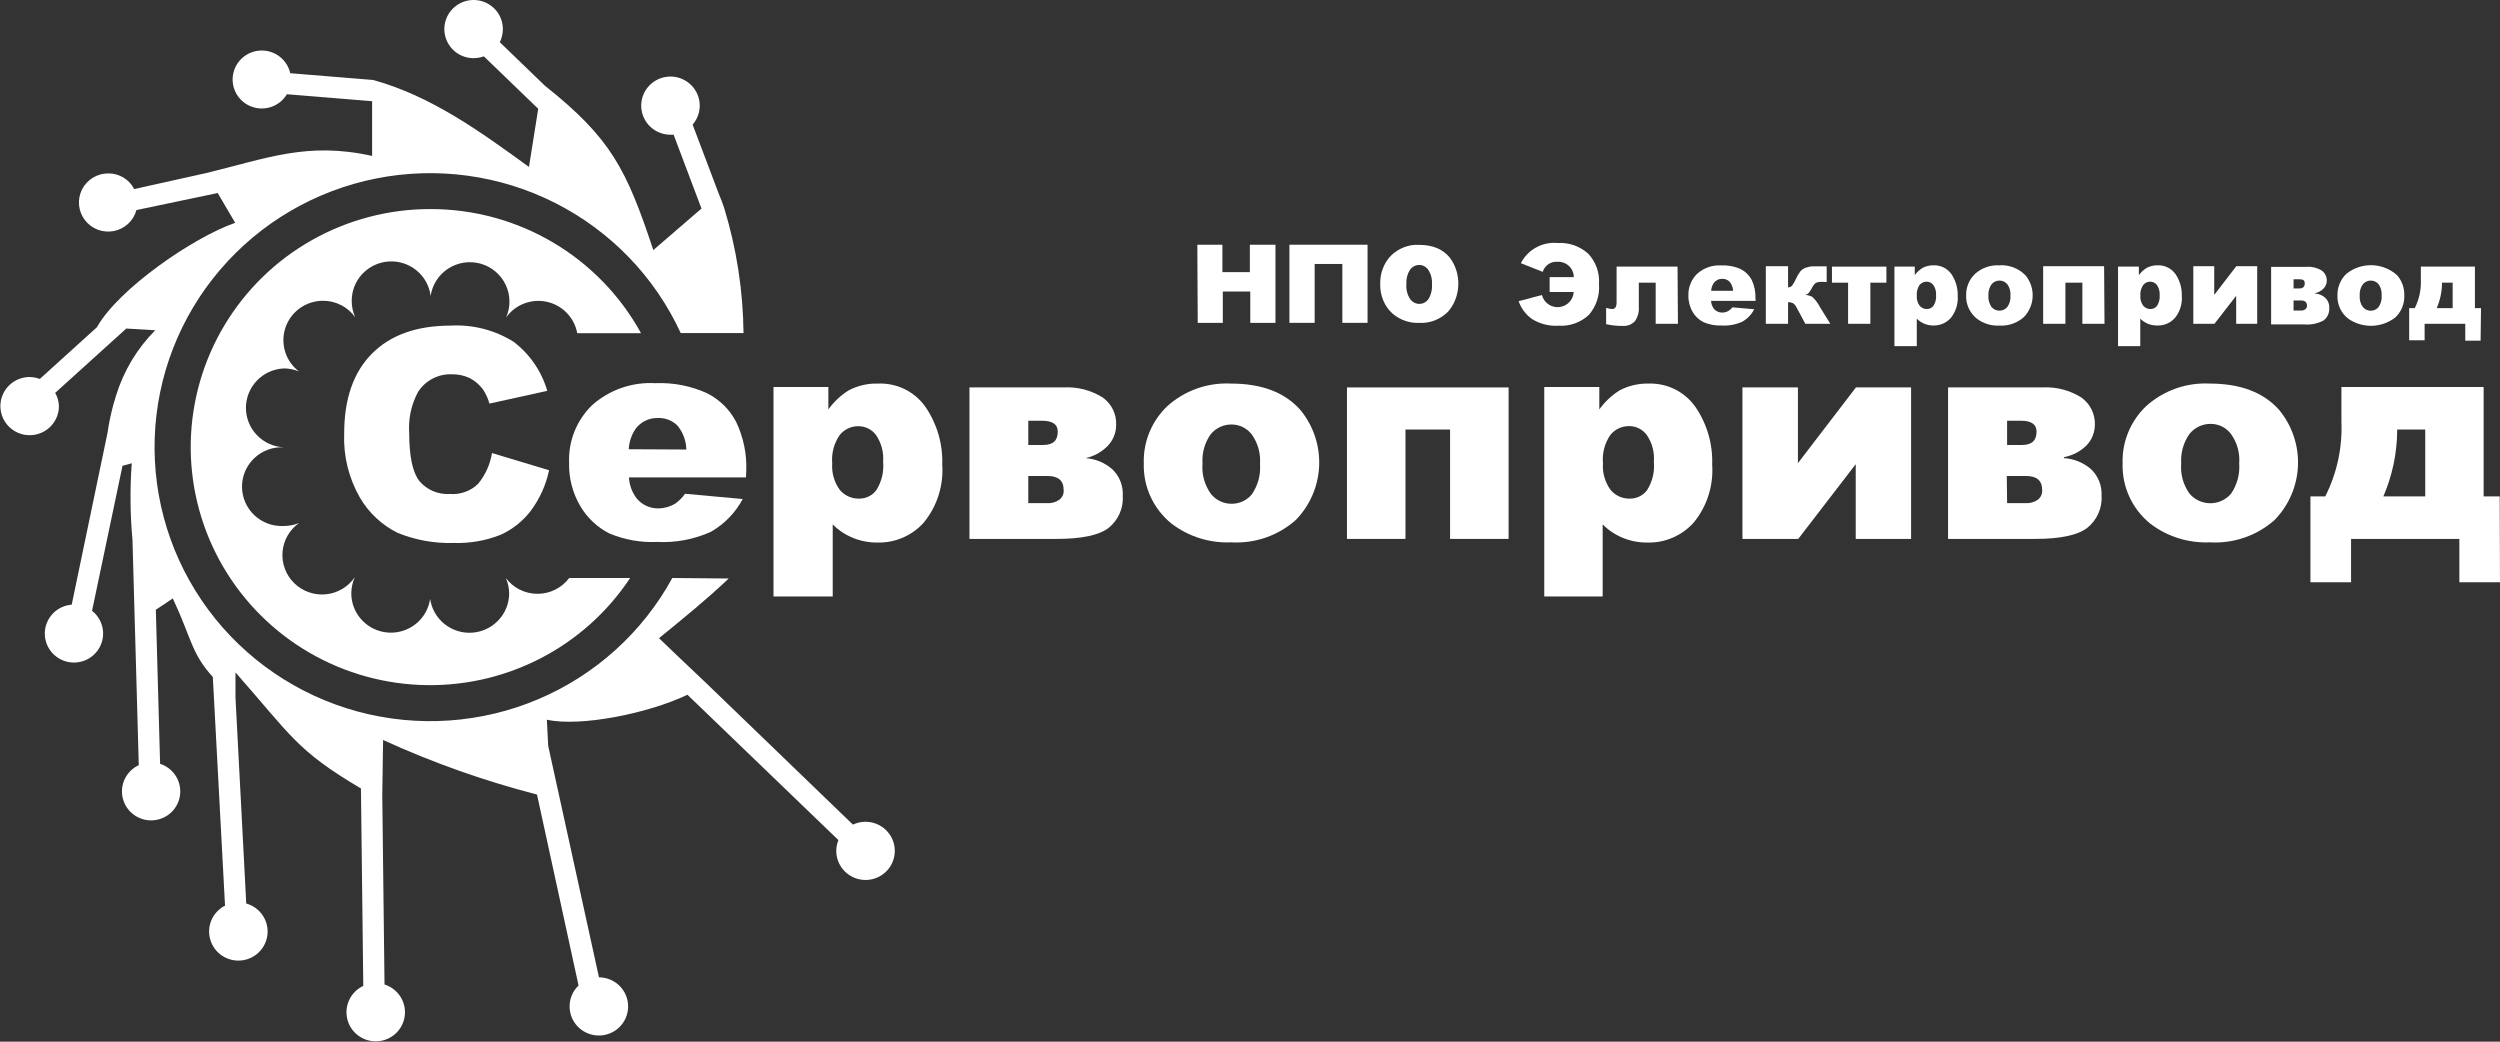 <svg width="192" height="80" viewBox="0 0 192 80" fill="none" xmlns="http://www.w3.org/2000/svg">
<rect x="0" y="0" width="192" height="80" fill="#333333" stroke="none"/>
<g clip-path="url(#clip0_617_5698)">
<path d="M38.519 24.89L38.511 24.898L38.519 24.89Z" fill="white"/>
<path d="M33.026 16.056C29.844 16.058 26.717 16.88 23.95 18.443C21.184 20.006 18.873 22.256 17.243 24.972C15.613 27.689 14.72 30.78 14.651 33.942C14.582 37.105 15.34 40.231 16.85 43.016C18.36 45.8 20.572 48.147 23.267 49.827C25.963 51.508 29.052 52.464 32.231 52.602C35.409 52.741 38.57 52.057 41.404 50.617C44.237 49.178 46.646 47.032 48.396 44.39H43.715C43.432 44.767 43.065 45.074 42.642 45.285C42.22 45.495 41.753 45.605 41.28 45.605C40.807 45.605 40.341 45.495 39.918 45.285C39.496 45.074 39.129 44.767 38.846 44.39C39.015 44.769 39.103 45.178 39.104 45.592C39.096 46.357 38.799 47.09 38.271 47.646C37.743 48.202 37.024 48.539 36.257 48.59C35.489 48.641 34.731 48.402 34.133 47.921C33.536 47.44 33.143 46.752 33.034 45.996C32.924 46.752 32.531 47.438 31.933 47.918C31.335 48.397 30.577 48.635 29.811 48.581C29.044 48.529 28.327 48.189 27.802 47.632C27.276 47.075 26.983 46.341 26.979 45.577C26.982 45.15 27.072 44.727 27.244 44.336C26.994 44.701 26.666 45.007 26.284 45.233C25.901 45.459 25.474 45.598 25.031 45.642C24.589 45.686 24.142 45.632 23.723 45.486C23.303 45.339 22.921 45.103 22.603 44.794C22.285 44.485 22.039 44.11 21.883 43.697C21.726 43.283 21.663 42.84 21.697 42.399C21.731 41.959 21.862 41.531 22.08 41.145C22.299 40.761 22.599 40.428 22.961 40.171C22.587 40.321 22.187 40.397 21.783 40.396C21.371 40.416 20.959 40.354 20.572 40.211C20.185 40.069 19.832 39.849 19.533 39.567C19.234 39.284 18.996 38.944 18.833 38.567C18.67 38.191 18.586 37.785 18.586 37.374C18.586 36.964 18.67 36.558 18.833 36.181C18.996 35.805 19.234 35.465 19.533 35.182C19.832 34.899 20.185 34.68 20.572 34.538C20.959 34.395 21.371 34.333 21.783 34.353C21.002 34.314 20.265 33.978 19.726 33.414C19.187 32.85 18.887 32.102 18.887 31.324C18.887 30.547 19.187 29.799 19.726 29.235C20.265 28.671 21.002 28.335 21.783 28.296C22.188 28.292 22.589 28.372 22.961 28.528C22.456 28.145 22.084 27.613 21.898 27.009C21.712 26.404 21.721 25.756 21.924 25.157C22.127 24.558 22.514 24.037 23.03 23.668C23.547 23.299 24.166 23.1 24.802 23.099C25.287 23.097 25.764 23.211 26.194 23.431C26.625 23.651 26.996 23.971 27.276 24.363C27.103 23.969 27.012 23.544 27.011 23.114C27.007 22.343 27.3 21.6 27.829 21.036C28.358 20.473 29.084 20.131 29.858 20.082C30.632 20.032 31.395 20.279 31.993 20.77C32.59 21.262 32.977 21.961 33.073 22.726C33.135 22.299 33.289 21.89 33.523 21.527C33.758 21.164 34.068 20.855 34.433 20.621C34.797 20.387 35.208 20.233 35.638 20.169C36.067 20.106 36.505 20.135 36.922 20.254C37.34 20.373 37.726 20.579 38.057 20.859C38.387 21.139 38.654 21.486 38.838 21.877C39.023 22.267 39.121 22.693 39.126 23.124C39.132 23.556 39.044 23.983 38.87 24.378C39.215 23.894 39.697 23.522 40.255 23.309C40.813 23.096 41.421 23.051 42.005 23.18C42.588 23.309 43.12 23.607 43.533 24.035C43.947 24.464 44.225 25.004 44.331 25.588H49.231C47.643 22.696 45.3 20.284 42.447 18.606C39.595 16.928 36.34 16.047 33.026 16.056Z" fill="white"/>
<path d="M51.634 44.39C49.357 48.555 45.732 51.834 41.347 53.695C36.961 55.556 32.072 55.891 27.471 54.645C22.871 53.398 18.828 50.644 15.999 46.829C13.169 43.013 11.719 38.359 11.882 33.622C12.045 28.884 13.812 24.34 16.898 20.726C19.983 17.111 24.205 14.638 28.881 13.708C33.556 12.777 38.411 13.443 42.658 15.598C46.905 17.753 50.296 21.271 52.281 25.581H57.103C57.069 22.329 56.57 19.098 55.621 15.986C55.566 15.8 55.262 14.993 55.192 14.854L53.194 9.571C53.529 9.185 53.721 8.696 53.738 8.186C53.755 7.677 53.595 7.176 53.287 6.769C52.978 6.362 52.538 6.072 52.041 5.947C51.543 5.822 51.018 5.871 50.552 6.084C50.086 6.298 49.707 6.664 49.479 7.121C49.251 7.577 49.187 8.098 49.298 8.596C49.409 9.094 49.688 9.54 50.089 9.858C50.49 10.177 50.988 10.349 51.501 10.347H51.735L53.873 16.017L50.175 19.205C48.115 13 46.929 10.619 41.85 6.585L38.386 3.242C38.539 2.928 38.619 2.583 38.62 2.234C38.62 1.792 38.488 1.359 38.241 0.992C37.994 0.624 37.642 0.338 37.231 0.169C36.82 0 36.368 -0.043 35.932 0.043C35.496 0.13 35.095 0.344 34.782 0.657C34.468 0.97 34.254 1.369 34.168 1.803C34.083 2.237 34.128 2.686 34.299 3.094C34.471 3.502 34.76 3.85 35.13 4.095C35.501 4.34 35.936 4.469 36.381 4.468C36.647 4.464 36.91 4.417 37.161 4.328L41.335 8.354L40.625 12.821C36.911 10.13 33.166 7.392 28.665 6.143L22.29 5.623C22.177 5.117 21.89 4.667 21.479 4.348C21.067 4.03 20.557 3.865 20.036 3.881C19.515 3.896 19.016 4.092 18.625 4.435C18.233 4.777 17.975 5.245 17.893 5.757C17.811 6.269 17.912 6.793 18.177 7.239C18.442 7.685 18.856 8.025 19.347 8.2C19.837 8.376 20.374 8.375 20.864 8.2C21.355 8.024 21.768 7.683 22.033 7.237L28.579 7.772V11.976C23.609 10.867 20.504 12.162 15.822 13.294L10.306 14.52C10.12 14.157 9.837 13.852 9.487 13.64C9.137 13.428 8.735 13.316 8.325 13.318C7.905 13.315 7.493 13.429 7.135 13.647C6.777 13.865 6.487 14.179 6.299 14.552C6.111 14.925 6.032 15.344 6.071 15.759C6.11 16.175 6.266 16.571 6.52 16.904C6.774 17.236 7.117 17.491 7.509 17.639C7.902 17.788 8.328 17.824 8.74 17.744C9.152 17.664 9.534 17.47 9.841 17.186C10.148 16.901 10.369 16.537 10.478 16.133L16.72 14.823L18.062 17.111C14.8 18.251 9.089 22.199 7.443 25.131L3.058 29.102C2.809 29.009 2.545 28.959 2.278 28.955C1.834 28.955 1.399 29.086 1.03 29.331C0.66 29.577 0.372 29.926 0.202 30.334C0.032 30.742 -0.012 31.191 0.074 31.625C0.161 32.058 0.375 32.456 0.689 32.768C1.004 33.081 1.404 33.293 1.84 33.38C2.276 33.466 2.728 33.422 3.138 33.252C3.549 33.083 3.9 32.797 4.147 32.43C4.393 32.062 4.525 31.631 4.525 31.189C4.514 30.832 4.415 30.483 4.237 30.173L9.698 25.232L11.921 25.364C10.529 26.766 9.499 28.483 8.918 30.366L8.707 31.072C8.513 31.789 8.362 32.517 8.255 33.252L5.508 46.438C4.988 46.478 4.498 46.697 4.123 47.058C3.748 47.419 3.511 47.898 3.454 48.414C3.397 48.93 3.523 49.449 3.81 49.882C4.097 50.315 4.528 50.635 5.027 50.787C5.526 50.938 6.063 50.911 6.544 50.711C7.026 50.511 7.422 50.15 7.664 49.69C7.906 49.231 7.979 48.701 7.87 48.194C7.762 47.687 7.478 47.233 7.069 46.911L9.409 35.773L10.119 35.579C9.976 37.534 9.994 39.498 10.174 41.45L10.658 58.763C10.185 58.982 9.805 59.359 9.582 59.827C9.359 60.296 9.307 60.827 9.436 61.329C9.564 61.831 9.865 62.273 10.287 62.579C10.708 62.884 11.223 63.033 11.744 63.002C12.264 62.969 12.757 62.758 13.137 62.403C13.518 62.049 13.762 61.573 13.827 61.059C13.893 60.545 13.775 60.024 13.496 59.586C13.216 59.149 12.792 58.822 12.296 58.662L11.968 46.826C12.078 46.756 13.076 46.104 13.271 45.957C14.723 49.059 14.691 50.176 16.345 51.992L17.282 69.552C16.816 69.789 16.448 70.181 16.241 70.659C16.035 71.138 16.003 71.673 16.151 72.172C16.299 72.671 16.618 73.104 17.052 73.394C17.487 73.684 18.01 73.815 18.531 73.763C19.052 73.711 19.538 73.48 19.906 73.109C20.273 72.738 20.499 72.252 20.545 71.733C20.59 71.215 20.451 70.697 20.153 70.269C19.855 69.841 19.416 69.53 18.912 69.389L18.085 53.566V51.642C22.392 56.529 22.766 57.623 27.721 60.555L27.9 75.718C27.426 75.94 27.044 76.319 26.822 76.79C26.599 77.261 26.549 77.795 26.68 78.299C26.811 78.804 27.115 79.246 27.54 79.551C27.964 79.856 28.483 80.004 29.006 79.969C29.528 79.934 30.022 79.719 30.402 79.361C30.782 79.002 31.024 78.523 31.086 78.006C31.149 77.489 31.027 76.967 30.743 76.529C30.459 76.091 30.03 75.766 29.531 75.61L29.359 61.074L29.422 56.831C33.229 58.572 37.185 59.973 41.242 61.02L44.433 75.687C44.215 75.894 44.043 76.142 43.925 76.416C43.807 76.691 43.746 76.987 43.746 77.285C43.744 77.727 43.875 78.159 44.12 78.528C44.366 78.896 44.716 79.183 45.126 79.354C45.536 79.524 45.987 79.57 46.424 79.485C46.86 79.401 47.261 79.189 47.576 78.878C47.892 78.567 48.107 78.169 48.195 77.736C48.283 77.303 48.24 76.854 48.072 76.445C47.903 76.037 47.617 75.687 47.248 75.44C46.879 75.193 46.445 75.061 46.001 75.059L42.1 57.274L41.998 55.272C44.557 55.839 49.754 54.807 52.796 53.357L64.39 64.518C64.285 64.78 64.229 65.058 64.226 65.34C64.225 65.825 64.382 66.297 64.673 66.685C64.965 67.073 65.376 67.356 65.844 67.492C66.312 67.628 66.811 67.609 67.267 67.437C67.723 67.266 68.111 66.952 68.372 66.543C68.632 66.133 68.752 65.651 68.713 65.168C68.674 64.685 68.478 64.228 68.154 63.865C67.831 63.503 67.397 63.255 66.92 63.158C66.442 63.062 65.946 63.123 65.506 63.331L54.302 52.527L51.852 50.2L50.612 49.013C52.516 47.462 54.302 46.011 55.964 44.429L51.634 44.39Z" fill="white"/>
<path d="M37.785 34.795L42.17 36.114C41.934 37.236 41.458 38.294 40.773 39.217C40.162 40.022 39.358 40.663 38.433 41.078C37.295 41.528 36.075 41.739 34.852 41.699C33.374 41.745 31.904 41.481 30.537 40.923C29.325 40.323 28.319 39.382 27.642 38.216C26.783 36.722 26.364 35.018 26.433 33.298C26.433 30.63 27.143 28.59 28.571 27.155C29.999 25.72 32.012 25.007 34.617 25.007C36.312 24.914 37.993 25.345 39.431 26.24C40.684 27.188 41.595 28.513 42.029 30.017L37.59 30.995C37.483 30.613 37.317 30.249 37.099 29.917C36.832 29.549 36.482 29.249 36.077 29.04C35.651 28.837 35.183 28.736 34.711 28.745C34.195 28.724 33.683 28.839 33.225 29.077C32.768 29.315 32.382 29.669 32.105 30.103C31.581 31.075 31.346 32.175 31.427 33.275C31.427 35.059 31.692 36.277 32.207 36.944C32.491 37.281 32.851 37.546 33.258 37.718C33.664 37.891 34.106 37.965 34.547 37.937C34.944 37.969 35.342 37.916 35.716 37.782C36.09 37.649 36.431 37.437 36.716 37.161C37.276 36.48 37.644 35.664 37.785 34.795Z" fill="white"/>
<path d="M57.291 36.665H48.303C48.334 37.246 48.538 37.804 48.888 38.27C49.093 38.519 49.354 38.719 49.648 38.853C49.943 38.987 50.264 39.053 50.589 39.046C51.025 39.035 51.452 38.915 51.829 38.697C52.134 38.488 52.399 38.225 52.609 37.921L57.041 38.325C56.48 39.378 55.631 40.252 54.591 40.845C53.297 41.428 51.882 41.694 50.464 41.621C49.208 41.677 47.955 41.454 46.797 40.969C45.875 40.5 45.106 39.779 44.581 38.891C43.98 37.88 43.677 36.721 43.707 35.548C43.673 34.728 43.812 33.91 44.116 33.147C44.42 32.384 44.881 31.693 45.471 31.119C46.129 30.533 46.897 30.081 47.731 29.791C48.565 29.501 49.449 29.378 50.331 29.428C51.7 29.369 53.064 29.635 54.31 30.204C55.264 30.686 56.042 31.453 56.534 32.399C57.093 33.567 57.36 34.852 57.314 36.145L57.291 36.665ZM52.711 34.524C52.698 33.842 52.45 33.185 52.009 32.662C51.811 32.474 51.577 32.327 51.321 32.231C51.065 32.135 50.792 32.092 50.518 32.104C50.185 32.095 49.854 32.168 49.555 32.315C49.256 32.463 48.997 32.68 48.802 32.949C48.494 33.411 48.316 33.947 48.287 34.501L52.711 34.524Z" fill="white"/>
<path d="M59.405 45.81V29.723H63.618V31.445C64.038 30.86 64.568 30.362 65.178 29.979C65.872 29.614 66.649 29.435 67.433 29.459C68.143 29.429 68.849 29.577 69.486 29.89C70.123 30.203 70.67 30.671 71.077 31.251C71.967 32.551 72.418 34.1 72.364 35.672C72.478 37.277 71.976 38.865 70.96 40.116C70.517 40.617 69.971 41.014 69.357 41.282C68.744 41.55 68.079 41.682 67.41 41.668C66.76 41.677 66.115 41.555 65.514 41.311C64.927 41.075 64.395 40.721 63.953 40.272V45.81H59.405ZM63.914 35.571C63.858 36.303 64.066 37.032 64.499 37.627C64.68 37.842 64.907 38.014 65.164 38.129C65.42 38.245 65.7 38.301 65.982 38.294C66.235 38.297 66.486 38.241 66.713 38.13C66.941 38.02 67.139 37.858 67.293 37.657C67.709 37.007 67.896 36.238 67.823 35.47C67.883 34.737 67.688 34.006 67.269 33.399C67.113 33.192 66.91 33.024 66.677 32.908C66.445 32.792 66.188 32.732 65.927 32.732C65.652 32.728 65.38 32.787 65.131 32.904C64.882 33.021 64.663 33.193 64.492 33.407C64.05 34.045 63.846 34.815 63.914 35.587V35.571Z" fill="white"/>
<path d="M83.326 35.183C84.113 35.226 84.862 35.535 85.448 36.06C85.713 36.319 85.919 36.632 86.054 36.977C86.188 37.322 86.248 37.691 86.228 38.061C86.261 38.535 86.178 39.011 85.985 39.446C85.792 39.881 85.495 40.263 85.12 40.559C84.387 41.109 83.06 41.388 81.156 41.388H74.455V29.754H81.687C82.745 29.695 83.795 29.967 84.691 30.529C85.023 30.767 85.291 31.082 85.471 31.448C85.651 31.813 85.737 32.217 85.721 32.624C85.724 33.238 85.483 33.83 85.05 34.268C84.574 34.745 83.965 35.069 83.302 35.199L83.326 35.183ZM78.972 34.175H80.111C80.891 34.175 81.235 33.826 81.235 33.143C81.235 32.593 80.837 32.313 80.041 32.313H78.972V34.175ZM78.972 38.643H80.454C80.771 38.657 81.084 38.567 81.344 38.387C81.465 38.299 81.561 38.181 81.621 38.045C81.682 37.909 81.704 37.759 81.687 37.611C81.687 36.913 81.274 36.556 80.454 36.556H78.972V38.643Z" fill="white"/>
<path d="M87.843 35.587C87.817 34.768 87.966 33.954 88.277 33.196C88.589 32.438 89.058 31.754 89.653 31.189C90.315 30.593 91.088 30.134 91.929 29.837C92.77 29.54 93.662 29.412 94.553 29.459C96.904 29.459 98.678 30.136 99.874 31.491C100.864 32.697 101.375 34.222 101.311 35.777C101.246 37.332 100.61 38.81 99.523 39.93C98.851 40.528 98.066 40.988 97.215 41.284C96.363 41.579 95.461 41.704 94.561 41.652C92.915 41.724 91.297 41.219 89.989 40.225C89.295 39.669 88.741 38.961 88.369 38.156C87.996 37.351 87.817 36.472 87.843 35.587ZM92.353 35.587C92.281 36.412 92.505 37.236 92.985 37.913C93.174 38.156 93.416 38.352 93.694 38.487C93.971 38.621 94.276 38.69 94.584 38.689C94.883 38.692 95.178 38.628 95.448 38.502C95.719 38.376 95.957 38.191 96.144 37.96C96.613 37.278 96.833 36.457 96.769 35.633C96.829 34.832 96.608 34.034 96.144 33.376C95.962 33.136 95.727 32.941 95.456 32.806C95.185 32.671 94.887 32.601 94.584 32.6C94.272 32.598 93.963 32.666 93.682 32.801C93.401 32.935 93.154 33.132 92.961 33.376C92.516 34.022 92.302 34.797 92.353 35.579V35.587Z" fill="white"/>
<path d="M106.001 21.815C105.99 21.413 106.056 21.013 106.195 20.64C106.333 20.268 106.542 19.932 106.807 19.654C107.102 19.362 107.446 19.136 107.821 18.991C108.195 18.845 108.592 18.782 108.989 18.805C110.035 18.805 110.825 19.137 111.358 19.803C111.799 20.395 112.026 21.144 111.998 21.908C111.969 22.672 111.686 23.398 111.201 23.948C110.902 24.242 110.553 24.468 110.174 24.613C109.795 24.759 109.393 24.82 108.992 24.794C108.26 24.83 107.539 24.582 106.957 24.093C106.648 23.82 106.401 23.472 106.235 23.077C106.07 22.682 105.989 22.25 106.001 21.815ZM108.009 21.815C107.977 22.22 108.077 22.625 108.29 22.958C108.375 23.077 108.483 23.173 108.606 23.239C108.73 23.305 108.865 23.34 109.003 23.339C109.136 23.34 109.267 23.309 109.387 23.247C109.508 23.185 109.614 23.094 109.697 22.981C109.906 22.645 110.004 22.242 109.975 21.838C110.002 21.444 109.904 21.052 109.697 20.729C109.616 20.611 109.511 20.515 109.391 20.449C109.27 20.383 109.137 20.348 109.003 20.348C108.864 20.347 108.726 20.38 108.601 20.446C108.476 20.512 108.366 20.609 108.28 20.729C108.082 21.046 107.986 21.427 108.009 21.811V21.815Z" fill="white"/>
<path d="M115.86 41.388H111.366V32.988H107.941V41.388H103.447V29.754H115.86V41.388Z" fill="white"/>
<path d="M118.599 45.81V29.723H122.827V31.445C123.247 30.86 123.777 30.362 124.388 29.979C125.058 29.627 125.807 29.448 126.564 29.459C127.274 29.429 127.981 29.577 128.618 29.89C129.254 30.203 129.802 30.671 130.208 31.251C131.099 32.551 131.549 34.1 131.495 35.672C131.609 37.277 131.108 38.865 130.091 40.116C129.649 40.617 129.102 41.014 128.489 41.282C127.875 41.55 127.211 41.682 126.541 41.668C125.891 41.677 125.246 41.556 124.645 41.311C124.058 41.075 123.527 40.721 123.085 40.272V45.81H118.599ZM123.108 35.571C123.052 36.303 123.26 37.032 123.693 37.627C123.874 37.842 124.101 38.014 124.357 38.129C124.614 38.245 124.894 38.301 125.176 38.294C125.429 38.297 125.679 38.241 125.907 38.13C126.135 38.02 126.333 37.858 126.486 37.657C126.903 37.007 127.09 36.238 127.017 35.47C127.079 34.734 126.883 34 126.463 33.392C126.307 33.184 126.104 33.016 125.871 32.901C125.638 32.785 125.382 32.724 125.121 32.724C124.845 32.721 124.571 32.78 124.321 32.897C124.071 33.014 123.851 33.185 123.678 33.399C123.237 34.04 123.036 34.814 123.108 35.587V35.571Z" fill="white"/>
<path d="M146.772 41.388H142.52V35.649L138.104 41.388H133.82V29.754H138.08V35.571L142.535 29.754H146.772V41.388Z" fill="white"/>
<path d="M158.491 35.183C159.28 35.226 160.031 35.535 160.62 36.06C160.884 36.32 161.09 36.633 161.225 36.978C161.359 37.323 161.419 37.692 161.401 38.061C161.431 38.536 161.345 39.012 161.149 39.447C160.953 39.883 160.654 40.264 160.277 40.559C159.536 41.109 158.217 41.388 156.306 41.388H149.612V29.754H156.852C157.908 29.695 158.956 29.966 159.848 30.529C160.182 30.766 160.451 31.081 160.632 31.447C160.813 31.812 160.9 32.217 160.886 32.624C160.882 33.198 160.666 33.75 160.277 34.175C159.804 34.655 159.194 34.98 158.53 35.106L158.491 35.183ZM154.145 34.175H155.276C156.056 34.175 156.407 33.826 156.407 33.143C156.407 32.593 156.009 32.313 155.214 32.313H154.145V34.175ZM154.145 38.643H155.596C155.915 38.657 156.23 38.567 156.493 38.387C156.613 38.298 156.708 38.18 156.769 38.044C156.829 37.908 156.852 37.759 156.837 37.611C156.837 36.913 156.423 36.556 155.596 36.556H154.121L154.145 38.643Z" fill="white"/>
<path d="M163.016 35.587C162.99 34.768 163.138 33.954 163.45 33.196C163.762 32.438 164.23 31.754 164.826 31.189C165.486 30.594 166.258 30.135 167.098 29.838C167.937 29.541 168.828 29.412 169.718 29.459C172.069 29.459 173.845 30.136 175.046 31.491C176.037 32.697 176.548 34.222 176.483 35.777C176.418 37.332 175.782 38.81 174.695 39.93C174.022 40.529 173.236 40.989 172.383 41.284C171.53 41.58 170.627 41.705 169.725 41.652C168.08 41.724 166.462 41.219 165.153 40.225C164.461 39.668 163.908 38.96 163.537 38.155C163.166 37.351 162.987 36.471 163.016 35.587ZM167.517 35.587C167.444 36.413 167.671 37.239 168.157 37.913C168.353 38.144 168.598 38.329 168.873 38.456C169.149 38.583 169.449 38.649 169.753 38.649C170.056 38.649 170.356 38.583 170.632 38.456C170.907 38.329 171.152 38.144 171.348 37.913C171.813 37.23 172.033 36.41 171.972 35.587C172.034 34.784 171.81 33.985 171.34 33.33C171.159 33.088 170.924 32.892 170.653 32.758C170.382 32.623 170.083 32.553 169.78 32.554C169.467 32.551 169.157 32.62 168.874 32.754C168.592 32.889 168.344 33.085 168.149 33.33C167.689 33.986 167.466 34.78 167.517 35.579V35.587Z" fill="white"/>
<path d="M192 44.716H188.879V41.388H180.562V44.716H177.441V38.123H178.581C179.481 36.338 179.908 34.355 179.821 32.36V29.723H190.744V38.123H191.977L192 44.716ZM186.258 38.123V32.988H184.104V33.12C184.085 34.841 183.724 36.541 183.043 38.123H186.258Z" fill="white"/>
<path d="M91.955 18.794H93.881V20.901H95.989V18.794H97.955V24.794H96.021V22.388H93.912V24.794H91.986L91.955 18.794Z" fill="white"/>
<path d="M105.028 24.794H103.092V20.273H100.965V24.794H99.028V18.794H105.028V24.794Z" fill="white"/>
<path d="M116.804 20.213C117.064 19.701 117.473 19.279 117.979 19.002C118.484 18.725 119.062 18.607 119.636 18.662C120.062 18.637 120.488 18.698 120.89 18.839C121.292 18.98 121.661 19.199 121.977 19.484C122.267 19.795 122.491 20.162 122.633 20.562C122.775 20.963 122.833 21.388 122.804 21.811C122.838 22.238 122.787 22.668 122.653 23.076C122.519 23.483 122.305 23.86 122.024 24.185C121.711 24.475 121.343 24.698 120.94 24.841C120.537 24.984 120.109 25.043 119.683 25.015C118.963 25.058 118.247 24.874 117.639 24.487C117.17 24.149 116.819 23.675 116.632 23.13L118.419 22.657C118.491 22.943 118.664 23.194 118.907 23.364C119.149 23.535 119.445 23.613 119.741 23.585C120.036 23.556 120.312 23.424 120.517 23.211C120.723 22.998 120.845 22.719 120.861 22.424H119.012V21.284H120.869C120.868 21.122 120.834 20.963 120.769 20.815C120.705 20.667 120.61 20.534 120.492 20.424C120.374 20.314 120.234 20.228 120.081 20.174C119.929 20.119 119.767 20.095 119.605 20.105C119.357 20.087 119.11 20.155 118.906 20.296C118.702 20.437 118.552 20.643 118.481 20.88L116.804 20.213Z" fill="white"/>
<path d="M128.866 24.867H127.157V21.71H125.862V23.572C125.892 23.963 125.784 24.352 125.558 24.673C125.439 24.797 125.294 24.893 125.134 24.955C124.973 25.016 124.801 25.042 124.63 25.03C124.2 25.034 123.77 24.99 123.35 24.898V23.642C123.498 23.694 123.653 23.725 123.81 23.735C124.037 23.735 124.154 23.564 124.154 23.231V20.477H128.835L128.866 24.867Z" fill="white"/>
<path d="M134.835 23.106H131.409C131.421 23.327 131.497 23.54 131.628 23.719C131.708 23.812 131.807 23.886 131.919 23.935C132.031 23.985 132.153 24.009 132.275 24.006C132.443 24.005 132.607 23.959 132.751 23.874C132.869 23.806 132.97 23.714 133.048 23.603L134.725 23.75C134.517 24.154 134.194 24.488 133.797 24.712C133.307 24.931 132.772 25.029 132.236 24.999C131.761 25.02 131.286 24.935 130.848 24.751C130.496 24.58 130.203 24.31 130.005 23.975C129.778 23.59 129.662 23.15 129.67 22.703C129.658 22.393 129.711 22.083 129.827 21.795C129.942 21.506 130.117 21.245 130.341 21.028C130.59 20.803 130.882 20.63 131.2 20.52C131.517 20.409 131.854 20.363 132.19 20.384C132.707 20.359 133.224 20.457 133.695 20.671C134.051 20.854 134.342 21.141 134.53 21.493C134.738 21.937 134.837 22.423 134.819 22.913L134.835 23.106ZM133.102 22.331C133.094 22.074 132.998 21.828 132.829 21.633C132.757 21.559 132.669 21.502 132.572 21.464C132.475 21.427 132.371 21.41 132.268 21.416C132.14 21.412 132.013 21.44 131.899 21.497C131.785 21.554 131.686 21.638 131.612 21.741C131.496 21.917 131.429 22.121 131.417 22.331H133.102Z" fill="white"/>
<path d="M140.569 24.867H138.65L137.994 23.649C137.93 23.499 137.825 23.37 137.69 23.277C137.575 23.227 137.449 23.203 137.323 23.207V24.867H135.615V20.446H137.323V22.075C137.441 22.069 137.553 22.019 137.635 21.935C137.749 21.775 137.845 21.603 137.924 21.423C138.016 21.217 138.131 21.022 138.267 20.842C138.371 20.722 138.502 20.629 138.65 20.57C138.838 20.502 139.035 20.462 139.235 20.454C139.477 20.454 139.82 20.454 140.288 20.454V21.656H140.21C140.036 21.641 139.861 21.641 139.687 21.656C139.583 21.667 139.484 21.704 139.399 21.765C139.296 21.869 139.211 21.989 139.149 22.121C139.085 22.258 139.003 22.385 138.907 22.502C138.833 22.576 138.738 22.628 138.634 22.649C138.825 22.658 139.011 22.708 139.18 22.796C139.42 23.018 139.618 23.281 139.765 23.572L140.569 24.867Z" fill="white"/>
<path d="M144.876 21.71H143.643V24.867H141.934V21.71H140.694V20.477H144.876V21.71Z" fill="white"/>
<path d="M145.492 26.581V20.477H147.053V21.129C147.217 20.905 147.424 20.715 147.661 20.57C147.916 20.438 148.201 20.371 148.488 20.376C148.757 20.365 149.024 20.421 149.265 20.539C149.506 20.657 149.714 20.833 149.869 21.051C150.203 21.548 150.372 22.137 150.353 22.734C150.394 23.341 150.204 23.942 149.822 24.417C149.655 24.606 149.448 24.756 149.216 24.856C148.984 24.956 148.733 25.005 148.48 24.999C148.245 24.998 148.012 24.953 147.794 24.867C147.575 24.774 147.376 24.64 147.209 24.472V26.581H145.492ZM147.209 22.703C147.186 22.979 147.263 23.255 147.427 23.479C147.495 23.561 147.581 23.626 147.678 23.671C147.776 23.715 147.882 23.737 147.989 23.735C148.086 23.735 148.181 23.712 148.268 23.669C148.355 23.626 148.43 23.564 148.488 23.486C148.645 23.242 148.716 22.953 148.691 22.664C148.71 22.39 148.636 22.117 148.48 21.889C148.421 21.809 148.343 21.744 148.253 21.7C148.164 21.655 148.065 21.632 147.965 21.633C147.861 21.632 147.757 21.654 147.663 21.699C147.568 21.743 147.485 21.808 147.419 21.889C147.262 22.13 147.188 22.416 147.209 22.703Z" fill="white"/>
<path d="M151 22.703C150.99 22.392 151.046 22.082 151.165 21.793C151.283 21.504 151.461 21.244 151.687 21.028C152.195 20.575 152.862 20.341 153.544 20.376C153.917 20.35 154.292 20.406 154.641 20.54C154.99 20.674 155.305 20.883 155.564 21.152C155.939 21.61 156.133 22.189 156.108 22.779C156.084 23.369 155.843 23.929 155.432 24.355C154.916 24.811 154.24 25.046 153.551 25.007C152.925 25.037 152.308 24.845 151.812 24.464C151.549 24.253 151.338 23.984 151.198 23.678C151.057 23.373 150.989 23.039 151 22.703ZM152.709 22.703C152.687 23.014 152.772 23.323 152.951 23.58C153.025 23.668 153.118 23.739 153.223 23.788C153.329 23.836 153.443 23.86 153.559 23.859C153.674 23.859 153.787 23.834 153.891 23.786C153.995 23.738 154.087 23.667 154.16 23.58C154.345 23.32 154.431 23.004 154.402 22.688C154.427 22.381 154.341 22.076 154.16 21.827C154.087 21.74 153.997 21.67 153.894 21.622C153.792 21.574 153.68 21.548 153.567 21.547C153.449 21.546 153.332 21.571 153.226 21.621C153.119 21.67 153.025 21.743 152.951 21.834C152.775 22.086 152.69 22.39 152.709 22.695V22.703Z" fill="white"/>
<path d="M161.626 24.867H159.926V21.71H158.623V24.867H156.914V20.446H161.595L161.626 24.867Z" fill="white"/>
<path d="M162.665 26.581V20.477H164.264V21.129C164.429 20.905 164.635 20.715 164.873 20.57C165.128 20.438 165.412 20.371 165.7 20.376C165.968 20.365 166.235 20.421 166.477 20.539C166.718 20.657 166.925 20.833 167.08 21.051C167.414 21.548 167.583 22.137 167.564 22.734C167.609 23.342 167.419 23.944 167.034 24.417C166.866 24.606 166.659 24.756 166.428 24.856C166.196 24.956 165.945 25.005 165.692 24.999C165.441 25.004 165.192 24.959 164.958 24.867C164.74 24.774 164.541 24.64 164.373 24.472V26.581H162.665ZM164.381 22.703C164.358 22.979 164.435 23.255 164.599 23.479C164.668 23.561 164.754 23.626 164.851 23.671C164.948 23.715 165.054 23.737 165.161 23.735C165.258 23.735 165.354 23.712 165.44 23.669C165.527 23.626 165.602 23.564 165.661 23.486C165.817 23.242 165.888 22.953 165.863 22.664C165.882 22.39 165.808 22.117 165.653 21.889C165.593 21.809 165.515 21.744 165.426 21.7C165.336 21.655 165.238 21.632 165.138 21.633C165.034 21.631 164.932 21.653 164.838 21.697C164.745 21.742 164.663 21.807 164.599 21.889C164.435 22.127 164.358 22.415 164.381 22.703Z" fill="white"/>
<path d="M173.353 24.867H171.738V22.719L170.069 24.867H168.446V20.446H170.053V22.649L171.746 20.446H173.353V24.867Z" fill="white"/>
<path d="M177.8 22.54C178.091 22.559 178.367 22.677 178.58 22.874C178.685 22.973 178.766 23.094 178.819 23.228C178.872 23.362 178.894 23.506 178.885 23.649C178.898 23.831 178.866 24.012 178.793 24.178C178.719 24.345 178.606 24.491 178.463 24.604C178.004 24.854 177.479 24.962 176.958 24.914H174.422V20.493H177.168C177.565 20.467 177.961 20.564 178.299 20.772C178.424 20.859 178.526 20.975 178.595 21.11C178.665 21.246 178.7 21.396 178.697 21.547C178.698 21.663 178.675 21.777 178.631 21.883C178.587 21.99 178.522 22.086 178.44 22.168C178.261 22.351 178.029 22.473 177.777 22.517L177.8 22.54ZM176.146 22.152H176.583C176.864 22.152 177.004 22.028 177.004 21.765C177.004 21.501 176.856 21.447 176.552 21.447H176.146V22.152ZM176.146 23.851H176.708C176.831 23.858 176.952 23.822 177.051 23.75C177.093 23.719 177.126 23.677 177.148 23.63C177.169 23.583 177.179 23.531 177.176 23.479C177.176 23.207 177.02 23.076 176.708 23.076H176.146V23.851Z" fill="white"/>
<path d="M179.517 22.703C179.507 22.392 179.563 22.082 179.681 21.793C179.799 21.504 179.977 21.244 180.203 21.028C180.76 20.581 181.46 20.346 182.175 20.368C182.891 20.389 183.575 20.665 184.104 21.144C184.475 21.575 184.669 22.129 184.65 22.695C184.661 23.006 184.606 23.316 184.49 23.605C184.373 23.893 184.196 24.154 183.972 24.371C183.46 24.773 182.832 25.001 182.18 25.021C181.527 25.04 180.886 24.851 180.351 24.479C180.08 24.27 179.863 24 179.718 23.691C179.573 23.383 179.504 23.044 179.517 22.703ZM181.225 22.703C181.2 23.015 181.285 23.325 181.467 23.58C181.54 23.669 181.632 23.741 181.737 23.79C181.842 23.84 181.956 23.865 182.072 23.865C182.188 23.865 182.302 23.84 182.406 23.79C182.511 23.741 182.603 23.669 182.676 23.58C182.855 23.318 182.938 23.003 182.91 22.688C182.933 22.383 182.851 22.079 182.676 21.827C182.604 21.74 182.513 21.67 182.411 21.622C182.308 21.574 182.197 21.548 182.083 21.547C181.966 21.546 181.849 21.571 181.742 21.621C181.635 21.67 181.541 21.743 181.467 21.834C181.288 22.085 181.203 22.389 181.225 22.695V22.703Z" fill="white"/>
<path d="M190.51 26.163H189.332V24.867H186.211V26.131H185.025V23.665H185.454C185.793 22.987 185.954 22.234 185.922 21.478V20.477H190.073V23.665H190.541L190.51 26.163ZM188.364 23.665V21.71H187.545V21.765C187.538 22.419 187.4 23.065 187.139 23.665H188.364Z" fill="white"/>
</g>
<defs>
<clipPath id="clip0_617_5698">
<rect width="192" height="80" fill="white"/>
</clipPath>
</defs>
</svg>
